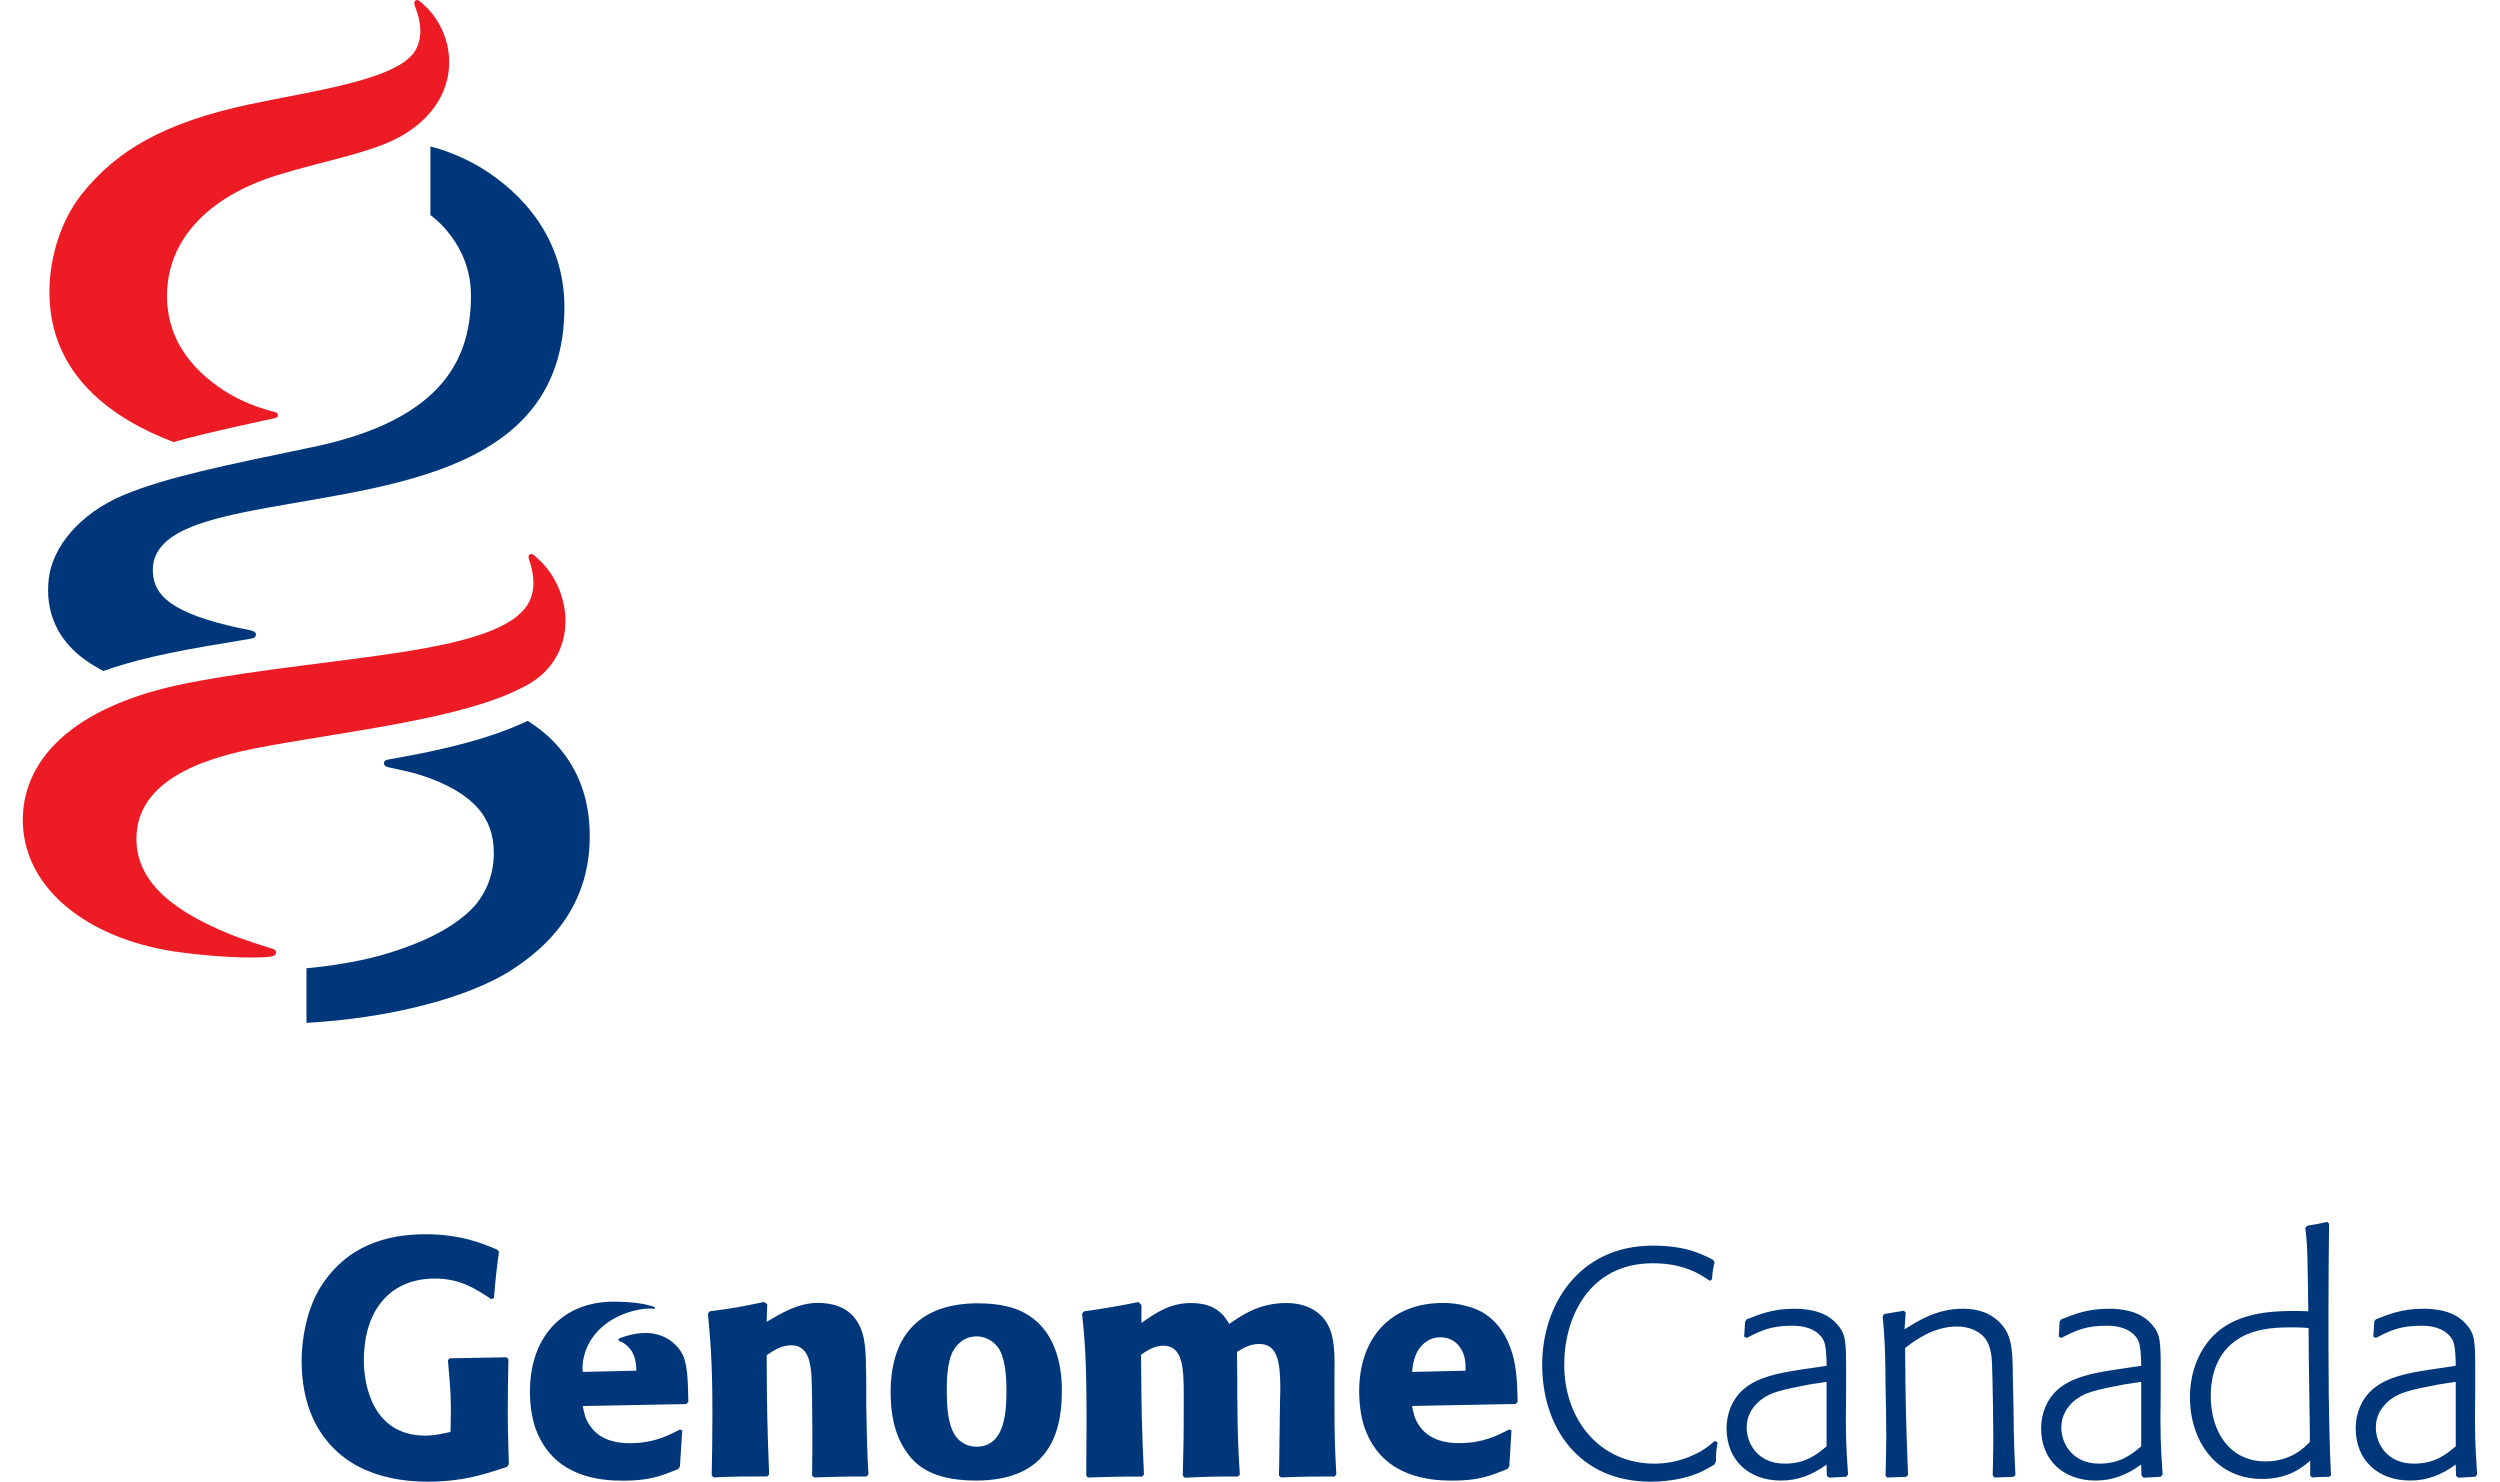 <svg xmlns="http://www.w3.org/2000/svg" height="42" viewBox="0 -0.001 70.866 42.781" xml:space="preserve">
<path fill="#00377B" d="M14.004,40.936c0,0.444,0.018,0.893,0.029,1.338l-0.049,0.078c-0.68,0.224-1.292,0.428-2.291,0.428
	c-0.602,0-1.02-0.088-1.301-0.164c-0.379-0.108-1.089-0.342-1.662-1.078c-0.437-0.562-0.68-1.33-0.68-2.243
	c0-0.649,0.147-1.438,0.494-2.048c0.77-1.301,1.983-1.611,3.09-1.611c1.008,0,1.658,0.271,2.066,0.446l0.049,0.058
	c-0.078,0.584-0.096,0.736-0.145,1.34l-0.078,0.03c-0.457-0.303-0.894-0.595-1.631-0.595c-1.223,0-2.048,0.836-2.048,2.37
	c0,0.729,0.272,2.165,1.774,2.165c0.273,0,0.467-0.051,0.729-0.106c0.02-0.883,0.011-1.116-0.076-2.069l0.049-0.058l1.649-0.028
	l0.049,0.059c-0.009,0.496-0.018,0.98-0.018,1.467L14.004,40.936 M24.354,42.631c-0.74,0-0.897,0.01-1.509,0.027l-0.056-0.055
	c0-0.315,0.009-0.642,0.009-0.955c0-0.352-0.009-1.621-0.027-1.926c-0.027-0.332-0.075-0.88-0.583-0.88
	c-0.296,0-0.518,0.157-0.711,0.287c0.007,1.656,0.018,2.017,0.072,3.444l-0.054,0.056c-0.741,0-0.881,0-1.547,0.027l-0.057-0.056
	c0.012-0.592,0.019-1.184,0.02-1.776c0-1.511-0.057-2.095-0.13-2.9l0.055-0.063c0.695-0.092,0.852-0.12,1.565-0.27l0.093,0.064
	l-0.018,0.51c0.426-0.25,0.915-0.547,1.479-0.547c0.334,0,0.862,0.074,1.148,0.557c0.232,0.379,0.241,0.805,0.25,1.694v0.723
	c0.019,0.907,0.019,1.166,0.064,1.981L24.354,42.631 M30.001,40.177c0-0.362,0-1.86-1.295-2.37
	c-0.408-0.158-0.889-0.177-1.129-0.177c-1.612,0-2.52,0.861-2.52,2.563c0,0.594,0.094,1.195,0.436,1.695
	c0.239,0.36,0.693,0.86,2.019,0.86C29.474,42.75,30.001,41.566,30.001,40.177 M28.401,40.168c0,0.759-0.103,1.602-0.87,1.602
	c-0.193,0-0.379-0.076-0.518-0.211c-0.159-0.16-0.335-0.475-0.335-1.373c0-0.269,0-0.86,0.185-1.185
	c0.141-0.25,0.379-0.417,0.677-0.417c0.23,0.004,0.447,0.108,0.593,0.287C28.353,39.141,28.401,39.667,28.401,40.168L28.401,40.168z
	 M37.873,42.631c-0.648,0-0.852,0-1.547,0.027l-0.057-0.055c0.011-0.278,0.019-1.66,0.028-1.975c0-0.177,0.011-0.352,0.011-0.525
	c0-0.797-0.084-1.299-0.611-1.299c-0.277,0-0.482,0.131-0.64,0.231l0.009,0.937v0.342c0.01,1.121,0.019,1.379,0.073,2.261
	l-0.055,0.056c-0.639,0-0.834,0-1.536,0.036l-0.057-0.063c0.02-0.752,0.029-0.955,0.029-2.297c0-0.797-0.019-1.453-0.593-1.453
	c-0.231,0-0.445,0.121-0.64,0.26c0.011,1.609,0.019,2.035,0.084,3.463l-0.055,0.056c-0.77,0-0.973,0.009-1.567,0.027l-0.044-0.056
	c0-0.526,0.008-1.065,0.008-1.593c0-1.834-0.055-2.344-0.128-3.085l0.056-0.064c0.526-0.071,1.05-0.161,1.571-0.269l0.086,0.084
	v0.521c0.425-0.299,0.824-0.576,1.434-0.576c0.742,0,0.973,0.39,1.102,0.604c0.371-0.261,0.881-0.604,1.64-0.604
	c0.148,0,0.786,0,1.146,0.527c0.271,0.391,0.26,0.965,0.252,1.584v0.694c0,1.048,0.008,1.286,0.054,2.148L37.873,42.631
	 M42.918,41.271c-0.352,0.183-0.769,0.396-1.445,0.396c-0.556,0-0.935-0.177-1.157-0.51c-0.139-0.194-0.166-0.38-0.203-0.563
	l2.99-0.057l0.057-0.064c-0.01-0.453-0.019-0.916-0.148-1.379c-0.325-1.092-1.037-1.316-1.353-1.39
	c-0.214-0.059-0.436-0.087-0.657-0.084c-1.455,0-2.417,0.955-2.417,2.557c0,0.437,0.075,0.892,0.223,1.214
	c0.536,1.25,1.798,1.359,2.462,1.359c0.77,0,1.103-0.139,1.593-0.333l0.057-0.073l0.063-1.046L42.918,41.271 M40.113,39.611
	c0.027-0.286,0.092-0.676,0.444-0.896c0.11-0.07,0.24-0.106,0.371-0.104c0.304,0,0.49,0.16,0.591,0.324
	c0.132,0.205,0.14,0.426,0.14,0.641L40.113,39.611z M48.839,42.289c-0.108,0.064-0.219,0.127-0.332,0.184
	c-0.352,0.178-0.907,0.308-1.501,0.308c-2.072,0-3.137-1.558-3.137-3.382c0-1.711,1.055-3.434,3.192-3.434
	c0.937,0,1.37,0.223,1.742,0.407l0.045,0.073c-0.042,0.16-0.067,0.326-0.075,0.492l-0.062,0.045
	c-0.269-0.185-0.74-0.508-1.649-0.508c-1.843,0-2.556,1.572-2.556,2.924c0,1.612,1.037,2.861,2.604,2.861
	c0.342,0,0.686-0.064,1.027-0.205c0.352-0.146,0.509-0.275,0.721-0.451l0.075,0.045c-0.038,0.23-0.046,0.287-0.046,0.547
	L48.839,42.289 M49.701,38.593l0.073,0.037c0.417-0.214,0.704-0.353,1.316-0.353c0.647,0,0.851,0.314,0.907,0.428
	c0.064,0.146,0.073,0.359,0.083,0.609v0.121l-0.815,0.121c-0.517,0.082-1.175,0.193-1.592,0.564c-0.314,0.275-0.48,0.693-0.48,1.12
	c0,0.924,0.647,1.508,1.572,1.508c0.474,0,0.898-0.156,1.315-0.462l0.009,0.324l0.065,0.055l0.49-0.027l0.057-0.063
	c-0.057-0.862-0.075-1.122-0.057-2.371V39.63c0-0.907,0-1.11-0.268-1.405c-0.213-0.242-0.575-0.438-1.231-0.438
	c-0.611,0-1.001,0.158-1.372,0.306l-0.044,0.063L49.701,38.593 M52.081,39.898v1.861c-0.297,0.249-0.611,0.5-1.213,0.5
	c-0.759,0-1.094-0.564-1.094-1.046c0-0.491,0.362-0.761,0.438-0.815c0.259-0.193,0.554-0.268,1.369-0.424L52.081,39.898z
	 M54.376,42.641l-0.547,0.019l-0.045-0.056c0.009-0.509,0.02-0.742,0.02-1.141c0-0.48-0.011-0.972-0.02-1.452
	c-0.01-1.056-0.019-1.288-0.084-2.009l0.049-0.064l0.563-0.094l0.055,0.055l-0.037,0.482c0.389-0.24,0.926-0.594,1.676-0.594
	c0.176,0,0.722,0,1.113,0.438c0.331,0.359,0.331,0.812,0.34,1.518l0.019,0.943c0.011,0.974,0.019,1.121,0.055,1.897l-0.055,0.058
	l-0.556,0.019l-0.044-0.063c0.007-0.436,0.017-0.677,0.017-1.048c0-0.37-0.017-1.666-0.037-2.155
	c-0.009-0.215-0.027-0.547-0.222-0.779c-0.157-0.186-0.454-0.315-0.786-0.315c-0.694,0-1.241,0.418-1.501,0.621
	c0.01,1.565,0.019,1.927,0.084,3.666L54.376,42.641 M58.784,38.593l0.075,0.037c0.416-0.214,0.702-0.353,1.314-0.353
	c0.647,0,0.852,0.314,0.907,0.428c0.063,0.146,0.073,0.359,0.084,0.609v0.121l-0.817,0.121c-0.518,0.082-1.174,0.193-1.591,0.564
	c-0.314,0.275-0.481,0.693-0.481,1.12c0,0.924,0.649,1.508,1.574,1.508c0.473,0,0.896-0.156,1.315-0.462l0.009,0.324l0.064,0.055
	l0.491-0.027l0.056-0.063c-0.056-0.862-0.075-1.122-0.056-2.371V39.63c0-0.907,0-1.11-0.269-1.405
	c-0.214-0.242-0.574-0.438-1.232-0.438c-0.61,0-1,0.158-1.369,0.306l-0.048,0.063L58.784,38.593 M61.165,39.898v1.861
	c-0.297,0.249-0.611,0.5-1.214,0.5c-0.76,0-1.092-0.564-1.092-1.046c0-0.491,0.36-0.761,0.434-0.815
	c0.26-0.193,0.557-0.268,1.371-0.424L61.165,39.898z M66.043,42.604l0.056,0.056c0.222-0.019,0.268-0.019,0.49-0.019l0.056-0.047
	c-0.073-1.49-0.073-3.168-0.073-4.75c0-0.834,0.009-1.666,0.018-2.511l-0.056-0.056c-0.188,0.047-0.376,0.084-0.567,0.111
	l-0.062,0.057c0.062,0.557,0.062,0.712,0.084,2.416c-0.176-0.01-0.298-0.01-0.417-0.01c-0.676,0-1.64,0.056-2.287,0.678
	c-0.398,0.379-0.713,1.019-0.713,1.812c0,1.26,0.751,2.361,2.083,2.361c0.786,0,1.193-0.36,1.39-0.528v0.429 M66.034,41.631
	c-0.13,0.139-0.528,0.564-1.278,0.564c-1.027,0-1.583-0.844-1.583-1.889c0-0.521,0.139-1.371,1.019-1.77
	c0.426-0.188,0.897-0.212,1.314-0.212c0.232,0,0.335,0.008,0.492,0.019c0,0.832,0.027,2.155,0.036,2.98V41.631z M67.868,38.593
	l0.072,0.037c0.418-0.214,0.704-0.353,1.316-0.353c0.648,0,0.852,0.314,0.906,0.428c0.066,0.146,0.073,0.359,0.084,0.609v0.121
	l-0.815,0.121c-0.518,0.082-1.176,0.193-1.591,0.564c-0.316,0.275-0.482,0.693-0.482,1.12c0,0.924,0.647,1.508,1.574,1.508
	c0.472,0,0.897-0.156,1.314-0.462l0.01,0.324l0.063,0.055l0.49-0.027l0.057-0.063c-0.057-0.862-0.074-1.122-0.057-2.371V39.63
	c0-0.907,0-1.11-0.269-1.405c-0.212-0.242-0.572-0.438-1.23-0.438c-0.611,0-1,0.158-1.371,0.306l-0.045,0.063L67.868,38.593
	 M70.247,39.898v1.861c-0.296,0.249-0.612,0.5-1.214,0.5c-0.759,0-1.093-0.564-1.093-1.046c0-0.491,0.361-0.761,0.437-0.815
	c0.26-0.193,0.556-0.268,1.369-0.424L70.247,39.898z M19.216,40.473c-0.011-0.453-0.009-0.979-0.139-1.304
	c-0.112-0.276-0.622-0.987-1.828-0.536c-0.012,0.006-0.037,0.014-0.049,0.03c-0.017,0.024,0.012,0.045,0.012,0.045
	c0.318,0.14,0.502,0.396,0.502,0.867l-1.545,0.036c0,0-0.061-0.336,0.151-0.772c0.171-0.354,0.6-0.854,1.466-1.026
	c0.345-0.056,0.411-0.018,0.451-0.027c0.004-0.002,0.045-0.02,0.006-0.041c-0.029-0.02-0.062-0.032-0.096-0.037
	c-0.153-0.049-0.492-0.125-1.089-0.125c-1.452,0-2.416,0.994-2.416,2.596c0,0.437,0.073,0.891,0.221,1.213
	c0.538,1.25,1.796,1.36,2.463,1.36c0.768,0,1.103-0.138,1.592-0.333l0.055-0.073l0.066-1.046l-0.066-0.027
	c-0.351,0.184-0.768,0.396-1.444,0.396c-0.555,0-0.935-0.177-1.156-0.51c-0.14-0.194-0.168-0.379-0.205-0.563l2.992-0.057
	L19.216,40.473"/>
<path fill="#ED1C24" d="M7.205,27.393c-0.245-0.08-0.751-0.228-1.278-0.443c-1.388-0.572-2.68-1.398-2.646-2.776
	c0.03-1.317,1.233-2.138,3.414-2.565c2.39-0.467,5.888-0.822,7.657-1.724c1.744-0.783,1.577-2.802,0.528-3.749
	c-0.098-0.092-0.17-0.16-0.225-0.137c-0.075,0.031-0.057,0.093-0.026,0.192c0.091,0.276,0.217,0.792-0.031,1.226
	c-0.858,1.504-5.642,1.496-9.806,2.298c-3.44,0.665-4.868,2.302-4.789,4.096c0.083,1.866,1.865,3.27,4.34,3.656
	c0.988,0.153,2.333,0.224,2.81,0.152c0.125-0.019,0.162-0.062,0.158-0.125C7.307,27.441,7.287,27.42,7.205,27.393"/>
<path fill="#00377B" d="M2.327,19.372c0.794-0.285,1.861-0.545,3.644-0.827c0.253-0.042,0.504-0.086,0.65-0.113
	c0.067-0.013,0.096-0.047,0.105-0.079c0.021-0.075-0.017-0.121-0.145-0.153c-0.151-0.038-0.4-0.077-0.596-0.128
	c-1.942-0.458-2.22-1.029-2.232-1.611c-0.006-0.331,0.145-0.673,0.556-0.959c0.541-0.374,1.457-0.581,1.988-0.694
	c3.726-0.783,9.341-0.904,9.341-5.943c0-2.013-1.248-3.293-2.332-3.975c-0.808-0.507-1.538-0.66-1.538-0.66v1.98
	c0,0,1.171,0.793,1.171,2.317c0,1.71-0.688,3.576-4.59,4.385c-2.452,0.511-4.219,0.863-5.466,1.393
	c-1.255,0.532-2.036,1.505-2.135,2.41C0.658,17.529,0.861,18.626,2.327,19.372 M14.58,20.813c-0.767,0.359-1.706,0.668-3.204,0.964
	c-0.379,0.076-0.645,0.116-0.805,0.148c-0.13,0.025-0.161,0.084-0.139,0.147c0.018,0.049,0.058,0.066,0.171,0.092
	c0.18,0.041,0.467,0.093,0.814,0.192c0.856,0.262,1.409,0.62,1.721,0.973c0.309,0.352,0.461,0.782,0.461,1.29
	c0,0.595-0.187,1.109-0.562,1.546c-0.51,0.556-1.356,1.015-2.541,1.373c-0.582,0.175-1.377,0.332-2.306,0.418v1.577
	c2.352-0.131,4.662-0.704,5.955-1.547c1.48-0.961,2.224-2.243,2.224-3.845c0-0.95-0.26-1.769-0.794-2.443
	C15.235,21.265,14.896,21.021,14.58,20.813"/>
<path fill="#ED1C24" d="M4.355,12.763c0.794-0.24,2.898-0.685,2.898-0.685c0.052-0.011,0.104-0.021,0.11-0.074
	c0.006-0.043-0.009-0.088-0.069-0.105c-0.067-0.021-0.797-0.171-1.501-0.634c-0.942-0.619-1.672-1.519-1.628-2.833
	c0.062-1.753,1.506-2.858,3.17-3.372c1.508-0.464,2.883-0.669,3.743-1.222c1.632-1.047,1.461-2.785,0.545-3.659
	c-0.125-0.121-0.208-0.208-0.275-0.172c-0.061,0.031-0.052,0.104-0.018,0.195c0.083,0.212,0.269,0.736,0.027,1.212
	C10.905,2.297,8.422,2.611,6.55,3.01C4.055,3.543,2.716,4.351,1.728,5.57c-0.59,0.73-0.96,1.792-0.96,2.862
	C0.768,10.84,2.613,12.105,4.355,12.763"/>
</svg>
